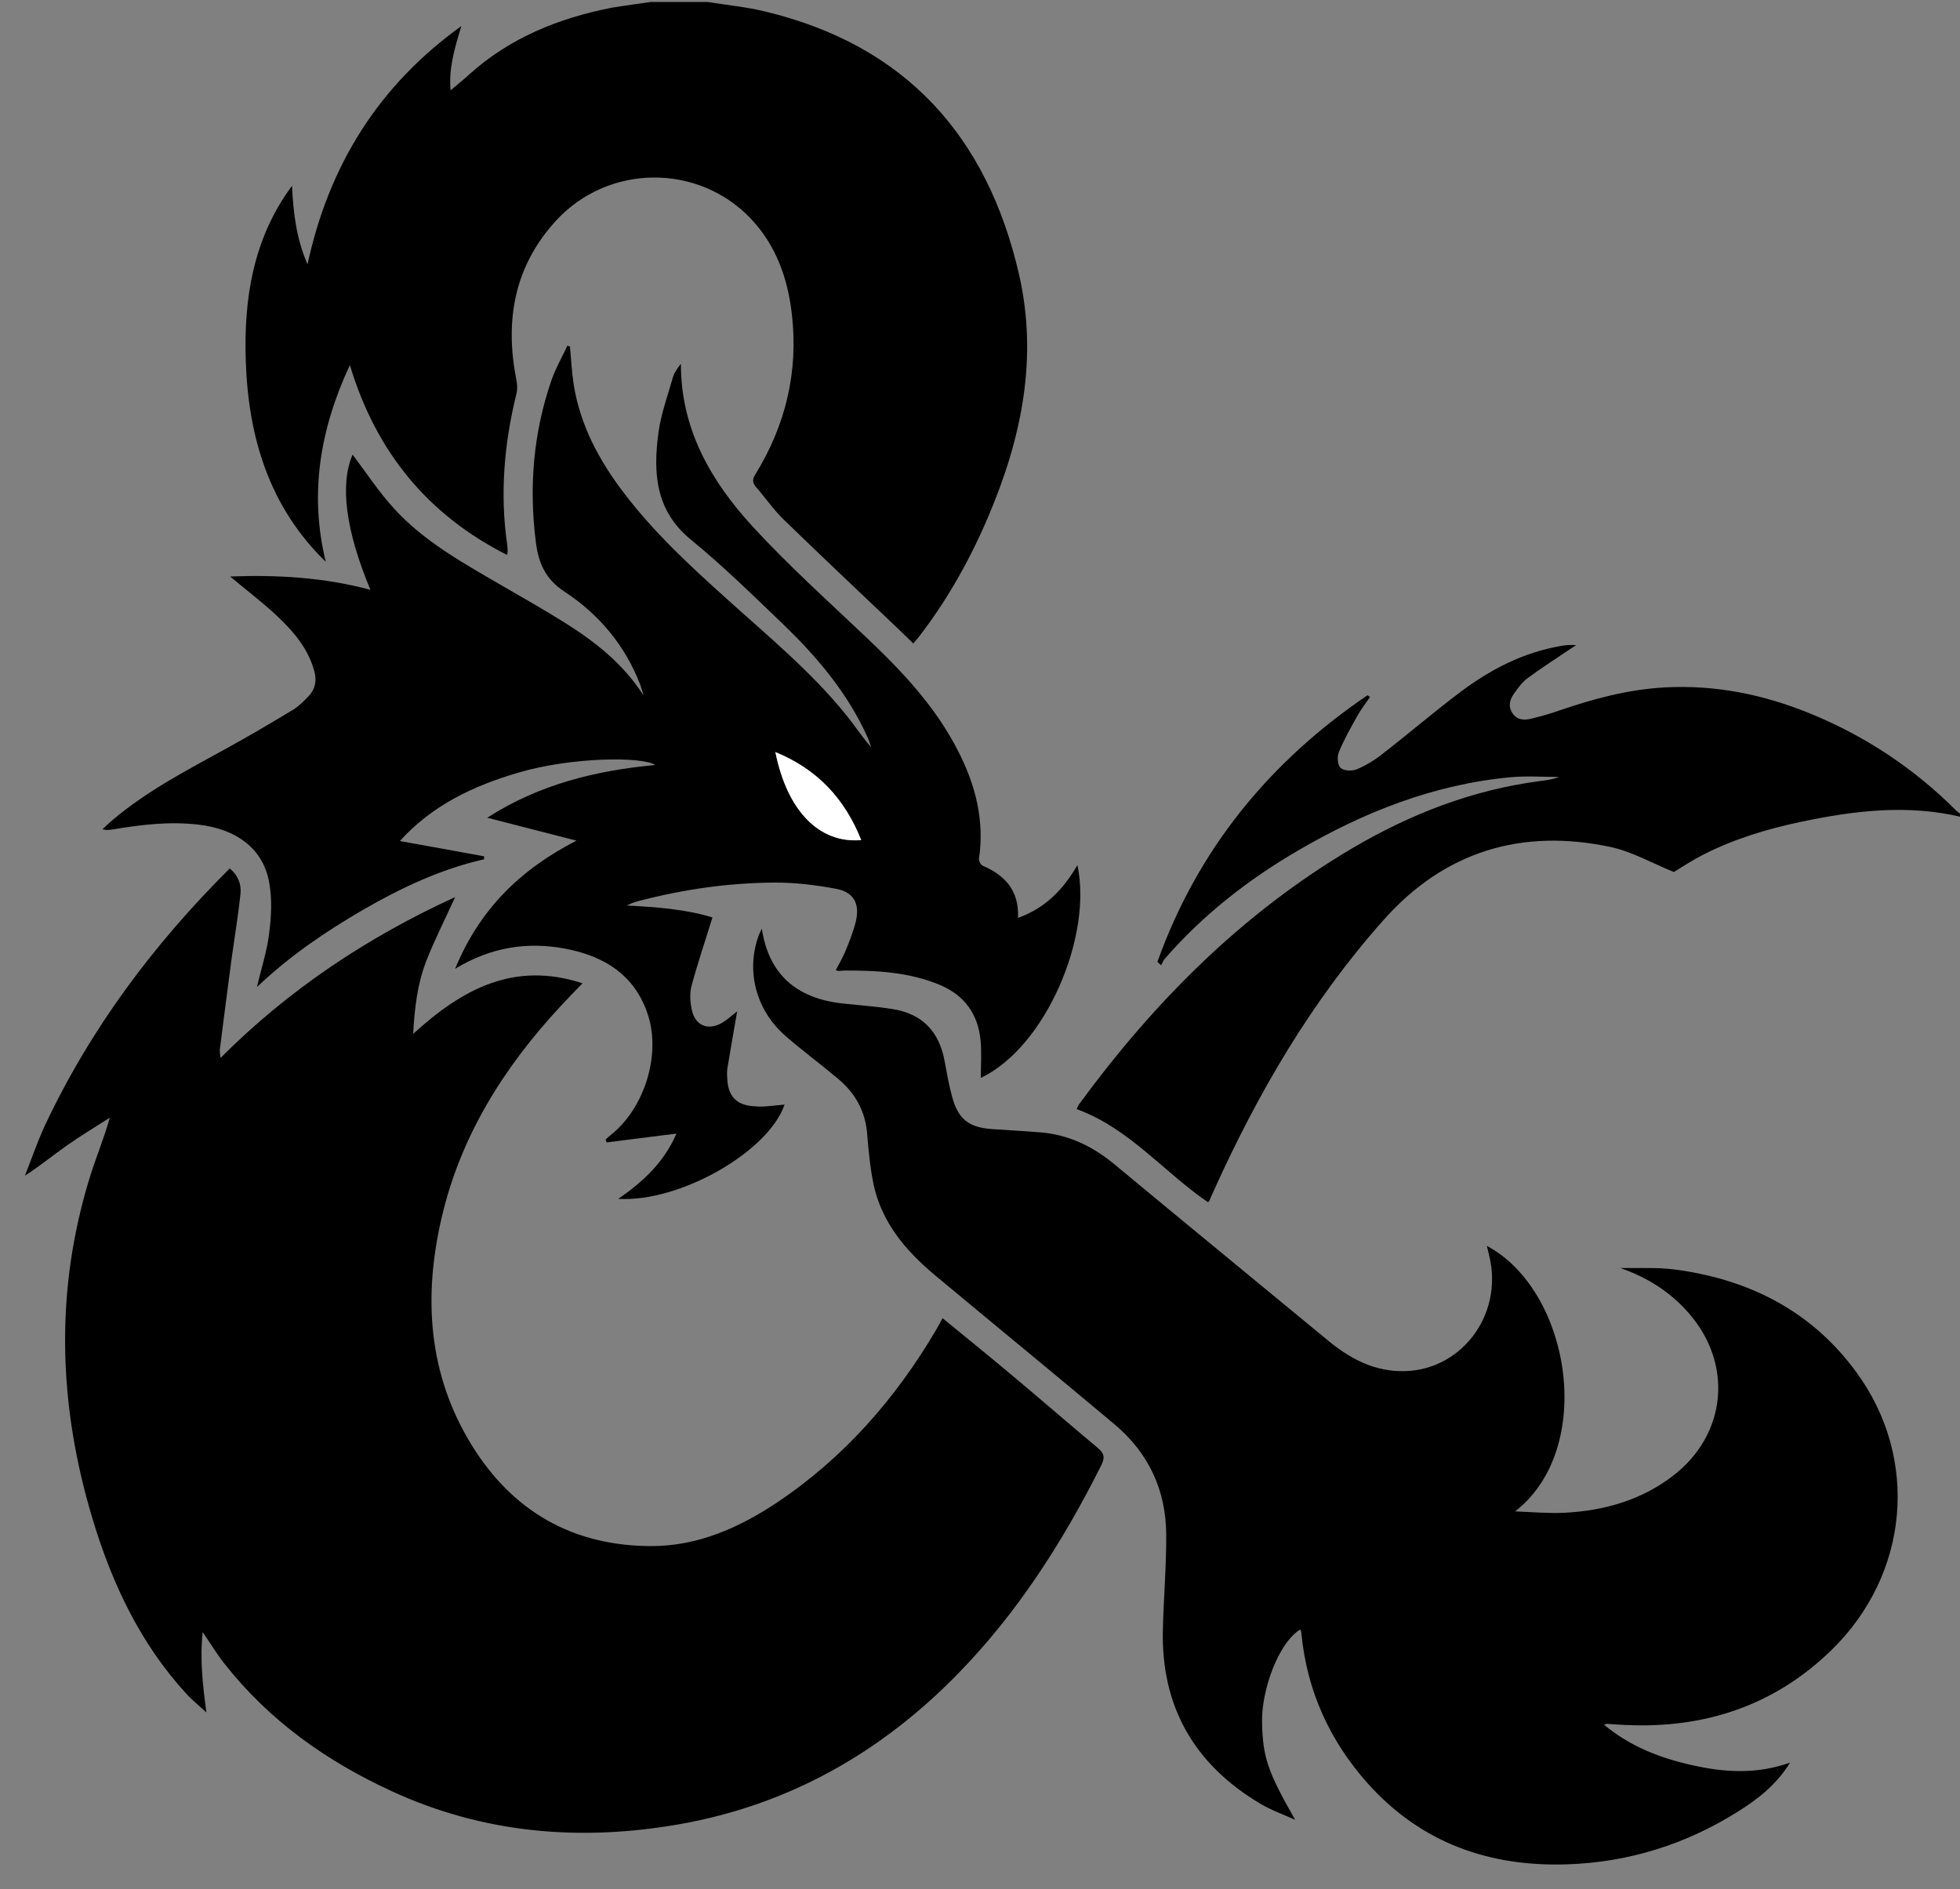 <svg version="1.1" id="Layer_1" xmlns="http://www.w3.org/2000/svg" xmlns:xlink="http://www.w3.org/1999/xlink" x="0px" y="0px"
	 viewBox="0 0 1000 964" style="enable-background:new 0 0 1000 964;" xml:space="preserve">
<rect x="0" y="0" width="1000" height="964" fill="#808080" stroke="none"/>
<style type="text/css">
	.st0{fill:#FFFFFF;}
</style>
<path class="ampersand-top" d="M361,1c9.8,1.6,19.8,2.5,29.5,4.9C462,23.1,503.7,69.5,519.9,140c9.8,42.8,1.3,83.6-15.5,123.2
	c-9.2,21.7-20.6,42.2-34.9,60.9c-1,1.3-2.1,2.6-3.5,4.3c-3.7-3.6-7.2-7-10.8-10.4c-18.6-17.7-37.2-35.2-55.6-53.1
	c-5.1-5-9.2-11-13.9-16.4c-2-2.3-1.8-4.1-0.2-6.6c15.4-25.1,21.9-52.3,18.5-81.7c-2.1-18.2-8.1-35.1-21-48.7
	c-27-28.3-72.8-27.8-99.3,1.1c-21.3,23.2-26.2,50.8-20.3,81c0.5,2.4,0.7,5,0.1,7.3c-6.3,25.5-8.5,51.2-4.7,77.3c0.1,1,0.2,2,0.2,3
	c0,0.5-0.1,1-0.3,2c-40.5-20.5-66.8-52.5-80.2-96.9c-15.4,33.1-20.7,65.9-12.3,100.4c-28.9-28.1-39.5-63.6-40.8-102.4
	c-1.1-32,3.8-62.8,23.6-89.5c0.6,13.7,2.2,27,7.9,40.1c11-51,36.6-91.5,78.5-121.6c-3.4,11-6.6,21.9-5.5,32.8
	c3.1-2.7,6.5-5.3,9.6-8.2c20.8-18.7,45.7-28.7,72.8-34C318.9,2.8,325.4,2,332,1C341.7,1,351.3,1,361,1z"/>
<path class="tail" d="M1001,417c-27.8-6.7-55.3-3.3-82.6,2.5c-17.1,3.6-33.8,8.7-49.5,16.7c-5.5,2.8-10.6,6.2-14.9,8.8
	c-10.9-4.4-21.1-10.3-32-12.7c-45.6-9.8-85.1,2.2-116.1,37.2c-36.6,41.1-64.1,88.2-86.7,138.3c-0.8,1.7-1.5,3.4-2.2,5
	c-0.1,0.3-0.4,0.4-0.7,0.7c-22.5-15.3-40.1-37.7-67-47.5c0.4-0.8,0.7-1.7,1.2-2.4c38.3-52.3,83.2-97.5,139.4-130.7
	c29.7-17.5,61.3-29.8,95.7-34.3c3.3-0.4,6.6-0.8,9.8-2.1c-8.1,0-16.2-0.6-24.3,0.1c-39.4,3.6-75.3,17.8-109.1,37.6
	c-25.5,14.9-48.5,32.9-67.9,55.3c-0.7,0.9-1.1,2-1.7,3.1c-0.6-0.6-1.3-1.2-1.9-1.7c20.5-57.3,57-102,107.2-136.1
	c0.4,0.3,0.8,0.6,1.3,0.9c-2.2,3.2-4.6,6.2-6.4,9.5c-3.4,6.1-6.9,12.2-9.5,18.6c-1,2.3-0.7,6.6,0.9,8.1c1.6,1.5,5.9,1.7,8.2,0.7
	c4.7-2,9.2-4.7,13.2-7.9c13.4-10.4,26.3-21.5,39.9-31.7c15.2-11.4,31.8-20,50.8-23.3c1.1-0.2,2.3-0.4,3.5-0.5c1.2-0.1,2.3,0,4.6,0
	c-1.9,1.2-3,2-4.1,2.7c-6.9,4.7-13.9,9.1-20.6,14.1c-2.9,2.1-5.1,5.2-7.2,8.2c-2.1,3-2.9,6.4-0.6,9.8c2.3,3.5,5.9,3.6,9.4,2.8
	c4.8-1.2,9.7-2.5,14.4-4.2c17.5-6,35.3-10.8,53.9-11.8c25.8-1.4,50.3,3.6,74.1,13.3c28.1,11.5,52.9,27.9,74.4,49.4
	c1,1,2.3,1.8,3.4,2.7C1001,416.3,1001,416.7,1001,417z"/>
<path class="ampersand-lower" d="M480.9,672.7c11.7,9.6,23.1,18.8,34.3,28.2c15.1,12.6,29.9,25.5,45,38.1c3.2,2.7,3.6,4.8,1.7,8.7
	c-19.5,38.9-42.7,75.3-73.3,106.6c-39.3,40.2-86.1,66.7-141.7,76.6c-50.6,8.9-99.9,4.9-147-16.8c-33.3-15.3-62.5-36-85.4-65.1
	c-3.8-4.8-6.9-10-11.1-16.1c-1.5,14.3,0.1,27.4,1.9,41c-3.4-3.2-7.1-6.1-10.2-9.5c-23.5-25.6-37.9-56.2-47.8-89
	c-17.6-58.3-19.5-116.9-1.2-175.5c3-9.6,7-19,9.9-29.5c-7.3,4.7-14.7,9.1-21.8,14.1c-7.1,5-13.8,10.5-21.5,15.5
	c3.4-8.5,6.3-17.2,10.1-25.4c23.3-49.6,55.5-92.7,94.4-131.4c4.3,3.5,6,8.1,5.5,12.9c-1.1,10.7-2.9,21.4-4.4,32.1
	c-2.1,15.7-4.1,31.3-6.1,47c-0.2,1.4,0.1,2.9,0.3,4.7c35-35.1,75.2-61.7,119.7-82.1c-5.1,11.3-10.6,22-14.9,33.1
	c-4.3,11.3-5.8,23.4-6.5,36.7c24.9-22.7,51.3-37.3,86.4-25.8c-4.2,4.3-7.7,7.9-11.2,11.7c-28.9,31.1-51,66.2-60.7,108
	c-9.4,40.5-6.9,80,15.5,116.2c21,33.9,51.9,51.4,92,51.3c23.4-0.1,44.1-9.3,63.3-22c34.3-22.9,60.8-53.1,81.6-88.5
	C478.7,676.7,479.6,675.1,480.9,672.7z"/>
<path class="flame" d="M388.7,473.9c3.4,23,17.4,35.6,41.2,38.2c8.4,0.9,16.9,1.5,25.3,2.8c15.4,2.4,24.1,11.6,26.8,26.9
	c1.1,5.9,2.1,11.8,3.7,17.6c3.1,11.7,8.5,16,20.5,16.8c8.3,0.6,16.6,1,24.9,1.7c14.2,1.2,26.4,7.1,37.4,16.2
	c36.1,30,72.5,59.8,108.7,89.7c10.6,8.8,22.3,15.4,36.4,15.9c30.9,1.3,53.8-28.1,46.2-58.9c-0.4-1.5-0.7-3.1-1.2-5
	c42.8,22.8,55.8,103.4,14.4,135.5c8.4,0.3,16.8,1.1,25.1,0.7c20.2-1,39.2-6.4,55.4-18.8c27.5-21.1,30.9-57,8.1-83.1
	c-9.4-10.8-21.1-18.2-34.9-23c3.3,0,6.6,0,9.9,0c3.3,0,6.7,0,10,0.1c3.5,0.2,7,0.5,10.4,1c36.9,5.4,67.8,21.6,90,51.9
	c32.5,44.3,27.1,103.3-12.6,142c-29.2,28.4-64.8,40.1-105.2,38.2c-3.2-0.1-6.3-0.4-9.5-0.6c-0.1,0-0.3,0.1-1.3,0.5
	c13.4,11.1,28.7,17,44.9,20.6c16.4,3.7,32.9,4.8,50-1.3c-7,11.3-16.3,18.5-26.3,24.8c-26.6,16.8-55.7,26-87.1,27.1
	c-40.1,1.4-74.8-10.9-102-41.2c-19.4-21.7-31-47.1-33.9-76.3c0-0.5-0.1-1-0.2-1.5c-0.1-0.3-0.3-0.5-0.5-0.8
	c-11.2,7-19.8,31.2-19.4,47.5c0.4,17.4,2.7,24.8,16.9,49.6c-6-2.7-12.2-4.9-17.9-8.3c-33.6-20-50.6-49.6-49.6-88.9
	c0.4-16.1,1.8-32.3,1.7-48.4c-0.1-22.5-8.9-41.5-26.2-56.1c-30.4-25.5-61-50.6-91.5-76c-15-12.5-27.4-26.9-31.6-46.6
	c-1.8-8.6-2.6-17.4-3.3-26.2c-1-11.3-6.1-20.3-14.6-27.5c-8.9-7.5-18.3-14.4-27.1-22.1c-15.1-13.2-20.2-33.2-13.6-51.2
	C387.4,476.5,387.8,475.7,388.7,473.9z"/>
<path class="dragon-head" d="M400.3,563.7c-8.3,24.1-53.5,50-84.9,48.1c13.1-8.9,23.7-19.2,29.7-33.3c-12,1.5-23.8,3-35.6,4.5c-0.2-0.5-0.3-1-0.5-1.5
	c0.9-0.8,1.7-1.6,2.6-2.3c17-13.4,25.6-40.4,19.1-60.9c-6.5-20.6-22.3-30.4-42.4-34.2c-19.3-3.6-37.8-0.8-56.1,10.3
	c12.4-30.1,32.9-50.5,61.9-65.4c-15.7-4-30-7.7-45.5-11.7c26.6-17.1,55.6-24.1,85.7-26.9c-6.5-4.4-42.6-4.1-69.5,3.8
	c-23,6.7-44.2,16.6-60.8,35c14.6,2.6,28.8,5.2,43,7.8c0,0.5,0,1,0,1.5c-22,5-42.2,14.5-61.6,25.7c-19.3,11.2-37.7,23.7-54.3,39.5
	c2.2-9.5,5.1-18.2,6.2-27.2c1.1-8.5,1.6-17.4,0.1-25.8c-2.9-17.4-16.6-27.7-36.4-29.9c-14.8-1.7-29.2,0.1-43.7,2.5
	c-1.5,0.2-2.9,0.5-5-0.1c1.7-1.6,3.3-3.2,5.1-4.7c17.7-15,38.1-25.5,58.2-36.6c11.5-6.3,22.8-13,34.1-19.8c2.9-1.8,5.4-4.4,7.8-6.9
	c3.3-3.5,4.2-7.8,2.9-12.5c-3.1-11.8-10.8-20.6-19.3-28.6c-7.5-7-15.7-13.2-23.7-19.9c23.8-0.9,47.8,0.4,71.6,6.8
	c-12.8-30.6-15.6-53.9-9.1-69c6.8,9,13.3,19,21.3,27.7c15.3,16.7,34.9,27.5,54.3,38.8c10.9,6.3,22,12.6,32.7,19.3
	c15.6,9.8,29.9,21.1,40.2,37.2c-0.6-1.9-1.1-3.8-1.8-5.7c-7.7-20-21-35.8-38.5-47.3c-9.9-6.5-13.4-14.8-14.7-25.3
	c-3.6-28.2-1.3-55.9,8-82.8c2.1-6,5.4-11.7,8.1-17.5c0.4,0.1,0.8,0.3,1.3,0.4c0.6,6.5,0.9,13,1.9,19.4c3.3,20.9,13.1,39,25.8,55.6
	c15.3,20.1,33.8,37.2,52.5,54c20.9,18.9,42.7,36.8,60.5,58.8c4.4,5.4,8.2,11.3,13,16.8c-0.6-1.7-1.1-3.4-1.8-5
	c-10-22.3-25.3-40.6-42.7-57.4c-15.5-14.9-30.9-30-47.5-43.6c-18.1-14.8-19.3-34-16.6-54.3c1.3-9.8,4.8-19.3,7.5-28.8
	c0.7-2.4,2.4-4.5,4-6.7c-0.1,33.3,15.3,59.9,36.6,83.1c18.1,19.7,38.1,37.7,57.5,56.1c18.6,17.6,36.1,36,47.7,59.2
	c8.6,17,13.1,34.8,10.3,54.1c-0.2,1.2,0.9,3.3,1.9,3.7c11.4,4.9,18.6,12.7,18,26.6c14.1-5,23.2-14.7,30.3-26.9
	c7.8,36.1-16,92.7-49.3,108.6c0-6.1,0.5-12.6-0.1-19.1c-1.3-13.4-8.1-23-20.6-28.3c-15.7-6.6-32.3-7.5-49-7.4c-1,0-2,0.2-3,0.2
	c-0.3,0-0.6-0.2-1.3-0.4c1.8-3.4,3.7-6.6,5.1-10.1c2-4.9,4-9.9,5.2-15c2-8.9-1.1-14.7-10-16.4c-10.6-2-21.4-3.3-32.2-3.2
	c-23.2,0.2-46.1,3.5-68.6,9.4c-2.1,0.5-4.1,1.3-6.1,2.3c15.2,0.8,30.2,1.9,43.7,6.1c-3.7,12-7.6,23.4-10.7,35
	c-1,3.8-0.7,8.3,0.2,12.3c1.7,7.9,8.3,10.6,15.3,6.5c3-1.7,5.5-4.2,7.8-5.9c-1.6,9.4-3.4,19.3-5,29.2c-0.2,1.5-0.2,3-0.1,4.5
	c0.3,9.7,4.7,14.4,14.4,14.8C390.1,565,395.1,564.1,400.3,563.7z M439.4,428.7c-8.5-21-22.4-36.1-43.8-44.9
	C401.7,414.1,418.2,430.5,439.4,428.7z"/>
<path class="st0 eye" d="M439.4,428.7c-21.2,1.9-37.7-14.6-43.8-44.9C417,392.5,431,407.6,439.4,428.7z"/>
</svg>
